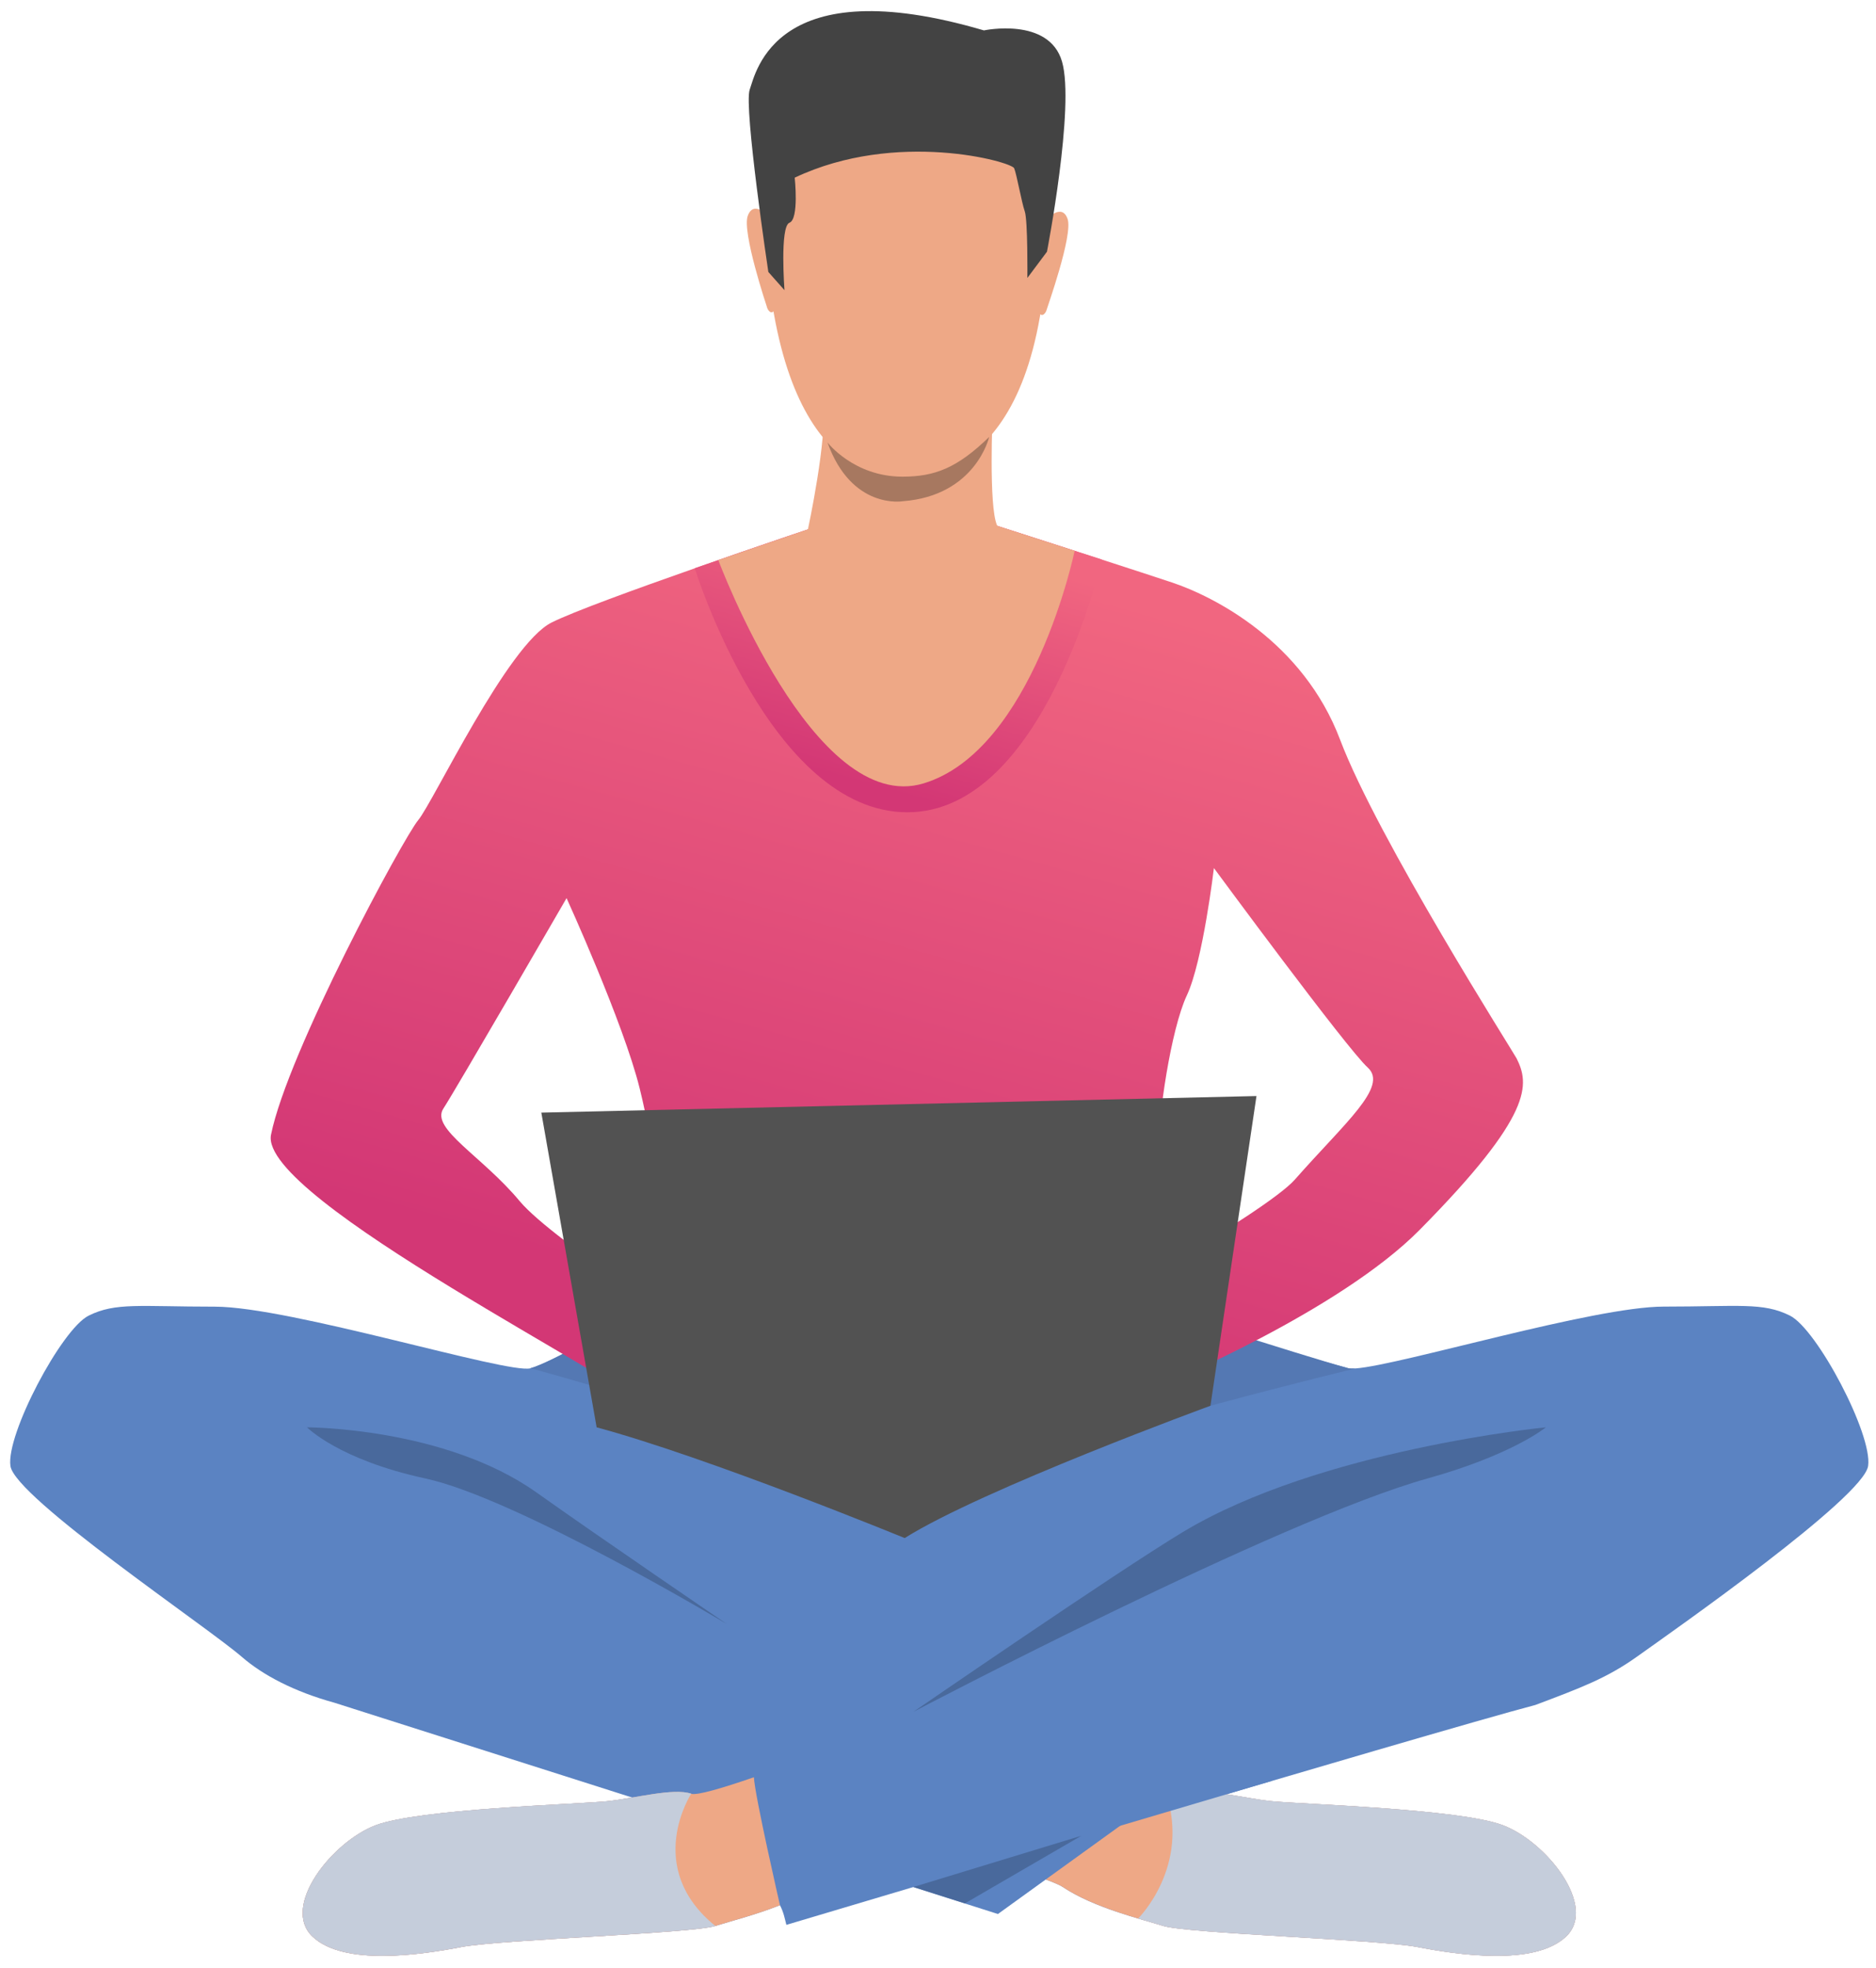 <svg width="123" height="129" viewBox="0 0 123 129" fill="none" xmlns="http://www.w3.org/2000/svg">
<path d="M122.484 96.092C122.189 98.161 109.754 106.868 107.309 108.608C105.345 110.005 103.635 110.643 100.664 111.762C100.664 111.762 100.664 111.762 100.661 111.762C93.911 113.536 51.559 126.175 51.559 126.175C51.447 125.744 51.386 125.371 51.139 124.886C49.558 125.516 47.93 125.924 46.896 126.249C45.318 126.741 32.802 127.138 30.241 127.63C27.68 128.121 22.555 128.912 20.486 126.941C18.417 124.97 21.768 120.734 24.624 119.648C27.484 118.563 37.927 118.268 39.8 118.071C41.672 117.875 44.135 117.186 45.318 117.579C45.691 117.705 47.343 117.22 49.429 116.497C49.379 115.731 49.365 115.246 49.365 115.246L60.487 112.04L58.428 92.35C58.428 92.35 63.265 74.119 82.595 88.026C82.595 88.026 86.906 89.294 88.385 89.688C88.491 89.715 88.657 89.718 88.881 89.701C91.828 89.481 104.5 85.648 109.079 85.648C114.008 85.648 115.585 85.353 117.356 86.238C119.133 87.124 122.779 94.019 122.484 96.092Z" fill="#5B83C2"/>
<path d="M102.682 126.938C100.613 128.909 95.488 128.122 92.927 127.627C90.366 127.135 77.85 126.738 76.273 126.246C74.696 125.754 71.738 125.062 69.669 123.685C69.503 123.573 69.123 123.407 68.563 123.2C68.563 123.2 68.563 123.2 68.56 123.204L65.429 125.463L21.914 111.61C19.306 110.894 17.237 109.809 15.86 108.612C13.594 106.641 0.979 98.165 0.684 96.096C0.389 94.026 4.035 87.127 5.809 86.242C7.583 85.357 9.161 85.652 14.086 85.652C19.011 85.652 33.304 90.085 34.78 89.692C35.451 89.512 36.842 88.803 38.161 88.084C39.742 87.219 41.218 86.34 41.218 86.34C62.383 76.894 64.737 92.351 64.737 92.351L63.486 111.437C63.486 111.437 65.249 112.312 67.542 113.401L78.033 116.366L76.66 117.356C77.253 117.546 77.674 117.634 77.843 117.576C79.027 117.183 81.49 117.872 83.362 118.068C85.234 118.265 95.681 118.56 98.537 119.646C101.4 120.728 104.751 124.964 102.682 126.938Z" fill="#5B83C2"/>
<path d="M38.165 88.077C39.623 88.178 49.487 93.89 51.828 95.257C48.269 93.399 34.783 89.684 34.783 89.684C35.455 89.505 36.846 88.796 38.165 88.077Z" fill="#5478B3"/>
<path d="M88.884 89.698C88.884 89.698 71.894 93.819 68.784 95.546C68.926 95.444 77.738 88.749 82.365 87.853C82.365 87.853 86.91 89.288 88.389 89.681C88.491 89.712 88.657 89.715 88.884 89.698Z" fill="#5478B3"/>
<path d="M102.682 126.938C100.613 128.908 95.488 128.121 92.927 127.626C90.366 127.134 77.85 126.737 76.273 126.246C75.818 126.103 75.252 125.947 74.624 125.761C73.071 125.299 71.144 124.665 69.669 123.685C69.503 123.573 69.123 123.407 68.563 123.2L76.439 117.518L76.666 117.355C77.26 117.545 77.68 117.634 77.85 117.576C79.034 117.182 81.496 117.871 83.369 118.068C85.241 118.264 95.688 118.56 98.544 119.645C101.4 120.727 104.751 124.964 102.682 126.938Z" fill="#EEA886"/>
<path d="M102.682 126.938C100.613 128.908 95.488 128.121 92.927 127.626C90.366 127.134 77.85 126.737 76.273 126.246C75.819 126.103 75.252 125.947 74.625 125.761H74.621C74.621 125.761 78.067 122.352 76.439 117.515L76.666 117.352C77.26 117.542 77.681 117.63 77.85 117.573C79.034 117.179 81.497 117.868 83.369 118.064C85.241 118.261 95.688 118.556 98.544 119.642C101.4 120.727 104.752 124.963 102.682 126.938Z" fill="#C5CDDB"/>
<path d="M42.486 92.425C42.51 92.476 42.503 92.517 42.469 92.541C42.272 92.691 42.303 92.626 42.486 92.425Z" fill="#E55353"/>
<path d="M99.439 69.384C99.277 69.051 90.298 54.931 87.866 48.493C85.434 42.055 79.59 39.097 76.829 38.178C75.845 37.849 74.092 37.279 72.24 36.679C68.906 35.6 65.266 34.434 65.266 34.434H53.767C53.767 34.434 49.785 35.767 45.556 37.249C45.552 37.252 45.552 37.252 45.552 37.252C41.655 38.619 37.547 40.112 36.163 40.807C33.274 42.252 28.413 52.567 27.426 53.751C26.439 54.934 18.861 68.98 17.769 74.38C16.921 78.573 41.808 90.858 42.489 92.428C43.276 91.553 46.902 88.08 46.902 88.08C46.902 88.08 45.742 87.351 44.107 86.275C50.772 86.581 67.064 86.007 69.401 86.123C69.872 86.147 70.381 86.133 70.907 86.089C70.903 86.089 70.903 86.092 70.903 86.092C71.626 86.618 76.293 90.739 76.293 90.739C76.293 90.739 87.792 85.967 93.076 80.621C100.583 73.03 100.267 71.059 99.439 69.384ZM34.067 78.728C31.605 75.771 28.213 73.983 29.067 72.671C29.922 71.358 37.147 58.872 37.147 58.872C37.147 58.872 40.892 67.084 41.943 71.355C42.995 75.625 42.913 77.579 42.469 78.908C42.072 80.099 41.753 80.909 41.394 84.457C38.45 82.446 35.197 80.082 34.067 78.728ZM84.902 77.317C83.935 78.416 80.112 80.845 76.676 82.843C76.415 80.458 76.018 76.71 75.978 75.364C75.913 73.329 76.765 67.481 77.816 65.246C78.868 63.01 79.59 56.902 79.59 56.902C79.59 56.902 88.294 68.726 89.674 69.977C91.055 71.222 88.165 73.607 84.902 77.317Z" fill="url(#paint0_linear)"/>
<path d="M60.887 2.831C60.887 2.831 69.879 4.249 68.509 18.315C67.138 32.381 59.205 31.232 58.672 31.215C58.143 31.201 50.705 31.472 50.125 14.296C50.128 14.296 49.877 1.596 60.887 2.831Z" fill="#EEA886"/>
<path d="M68.651 14.343C68.651 14.343 69.635 13.292 69.998 14.357C70.357 15.422 68.655 20.171 68.594 20.391C68.594 20.391 68.414 20.805 68.176 20.578C67.939 20.347 68.651 14.343 68.651 14.343Z" fill="#EEA886"/>
<path d="M50.372 14.163C50.372 14.163 49.409 13.091 49.026 14.149C48.642 15.208 50.24 19.987 50.311 20.211C50.311 20.211 50.484 20.628 50.725 20.404C50.966 20.18 50.372 14.163 50.372 14.163Z" fill="#EEA886"/>
<path d="M68.644 16.501L67.359 18.22C67.359 18.22 67.396 14.448 67.189 13.855C66.982 13.265 66.667 11.457 66.494 11.029C66.321 10.602 58.77 8.489 52.105 11.647C52.105 11.647 52.401 14.36 51.76 14.601C51.122 14.842 51.434 19.021 51.434 19.021L50.376 17.827C50.376 17.827 48.754 7.003 49.154 5.877C49.555 4.748 50.83 -2.033 64.51 1.993C64.51 1.993 68.773 1.091 69.631 4.035C70.486 6.976 68.644 16.501 68.644 16.501Z" fill="#434343"/>
<path d="M47.659 106.457C47.659 106.457 33.894 98.208 27.884 96.912C22.202 95.684 20.13 93.561 20.13 93.561C20.13 93.561 29.163 93.561 35.176 97.832C39.257 100.732 47.659 106.457 47.659 106.457Z" fill="#49699C"/>
<path d="M59.886 112.21C59.886 112.21 83.826 99.639 93.599 96.912C99.195 95.352 101.353 93.561 101.353 93.561C101.353 93.561 86.554 95.006 77.552 100.426C73.261 103.011 59.886 112.21 59.886 112.21Z" fill="#49699C"/>
<path d="M51.139 124.886C49.558 125.517 47.93 125.924 46.896 126.249C45.318 126.741 32.802 127.138 30.241 127.63C27.68 128.122 22.555 128.912 20.486 126.941C18.417 124.971 21.768 120.734 24.624 119.649C27.484 118.563 37.927 118.268 39.8 118.071C41.672 117.875 44.135 117.186 45.318 117.58C45.691 117.705 47.343 117.22 49.429 116.498C49.494 117.742 51.139 124.886 51.139 124.886Z" fill="#EEA886"/>
<path d="M59.886 123.691L83.42 116.728L78.766 115.307C78.769 115.307 59.961 122.124 59.886 123.691Z" fill="#5B83C2"/>
<path d="M59.886 123.692L70.9 120.334L63.265 124.767L59.886 123.692Z" fill="#49699C"/>
<path d="M52.322 95.545C52.302 95.532 52.126 95.43 51.828 95.254C52.024 95.359 52.19 95.457 52.322 95.545Z" fill="#525252"/>
<path d="M46.899 126.246C45.322 126.737 32.806 127.134 30.245 127.626C27.684 128.118 22.558 128.908 20.489 126.938C18.42 124.967 21.772 120.73 24.628 119.645C27.487 118.56 37.931 118.264 39.803 118.068C41.675 117.871 44.138 117.182 45.322 117.576C45.322 117.573 42.16 122.403 46.899 126.246Z" fill="#C5CDDB"/>
<path d="M72.243 36.679C72.243 36.679 68.472 53.245 59.493 53.245C50.515 53.245 45.552 37.252 45.552 37.252C45.552 37.252 45.556 37.252 45.556 37.249C49.785 35.767 53.768 34.434 53.768 34.434H65.266C65.266 34.43 68.909 35.6 72.243 36.679Z" fill="url(#paint1_linear)"/>
<path d="M39.118 93.561L35.492 72.932L82.381 71.846L79.363 92.147C79.363 92.147 64.394 97.625 59.316 100.82C59.313 100.823 46.478 95.546 39.118 93.561Z" fill="#525252"/>
<path d="M65.385 34.471C65.382 34.458 65.378 34.444 65.371 34.434C64.812 33.182 65.083 27.073 65.083 27.073C65.083 27.073 53.632 24.16 53.958 26.388C54.283 28.617 52.971 34.702 52.971 34.702L47.096 36.713C47.096 36.713 53.357 53.52 60.548 51.353C67.742 49.185 70.459 36.109 70.459 36.109L65.385 34.471Z" fill="#EEA886"/>
<path d="M54.252 29C54.252 29 55.969 31.245 59.171 31.245C61.277 31.245 62.756 30.686 64.856 28.64C64.856 28.64 63.977 32.497 59.184 32.856C59.188 32.856 55.84 33.433 54.252 29Z" fill="#A77860"/>
<defs>
<linearGradient id="paint0_linear" x1="96.204" y1="44.384" x2="81.908" y2="95.204" gradientUnits="userSpaceOnUse">
<stop offset="0.024" stop-color="#F16680"/>
<stop offset="1" stop-color="#D33775"/>
</linearGradient>
<linearGradient id="paint1_linear" x1="71.057" y1="37.661" x2="66.428" y2="54.151" gradientUnits="userSpaceOnUse">
<stop offset="0.024" stop-color="#F16680"/>
<stop offset="1" stop-color="#D33775"/>
</linearGradient>
</defs>
</svg>
